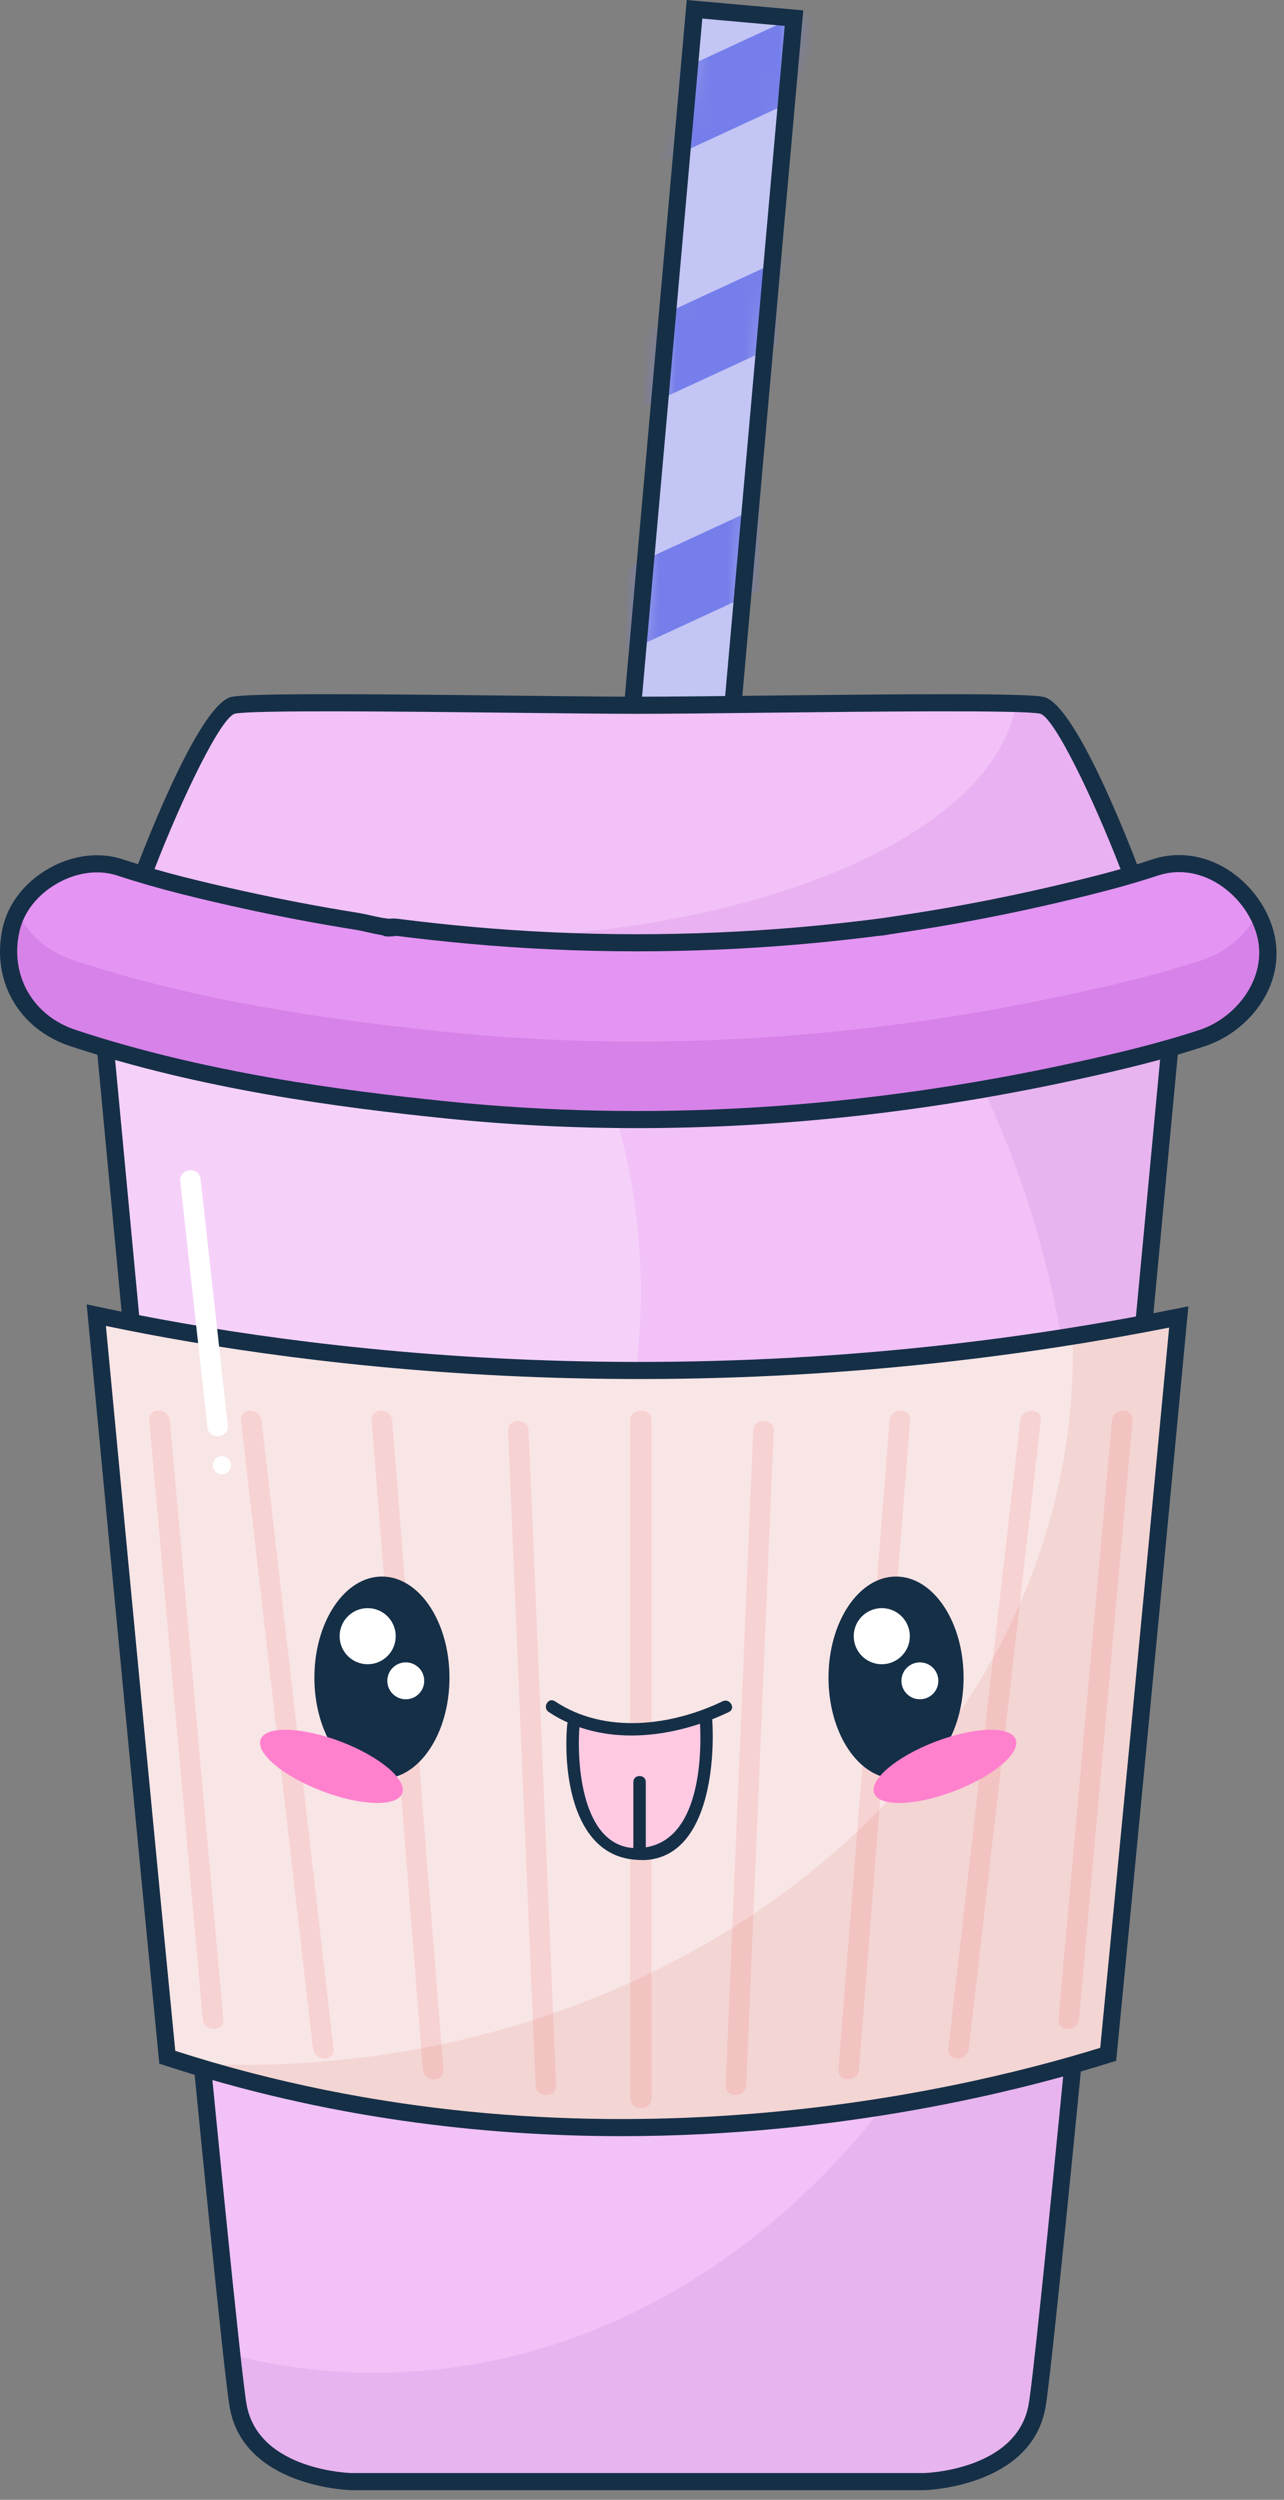 <svg width="75" height="146" viewBox="0 0 75 146" fill="none" xmlns="http://www.w3.org/2000/svg">
<rect x="0" y="0" width="75" height="146" fill="#808080" stroke="none"/>
<path d="M40.568 0.535L30.28 116.333L36.089 116.849L46.377 1.051L40.568 0.535Z" fill="#C3C5F4"/>
<mask id="mask0_13_405" style="mask-type:luminance" maskUnits="userSpaceOnUse" x="30" y="0" width="17" height="117">
<path d="M40.568 0.535L30.28 116.333L36.089 116.849L46.377 1.051L40.568 0.535Z" fill="white"/>
</mask>
<g mask="url(#mask0_13_405)">
<path d="M109.139 68.786L-36.606 136.175L-34.75 140.19L110.996 72.801L109.139 68.786Z" fill="#757EEA"/>
<path d="M110.421 54.364L-35.324 121.754L-33.469 125.767L112.277 58.377L110.421 54.364Z" fill="#757EEA"/>
<path d="M111.691 39.97L-34.053 107.343L-32.198 111.356L113.547 43.983L111.691 39.97Z" fill="#757EEA"/>
<path d="M112.983 25.526L-32.762 92.915L-30.906 96.929L114.839 29.54L112.983 25.526Z" fill="#757EEA"/>
<path d="M114.264 11.101L-31.482 78.491L-29.626 82.505L116.12 15.116L114.264 11.101Z" fill="#757EEA"/>
<path d="M115.546 -3.317L-30.2 64.073L-28.344 68.087L117.402 0.698L115.546 -3.317Z" fill="#757EEA"/>
<path d="M116.827 -17.739L-28.919 49.651L-27.063 53.665L118.683 -13.725L116.827 -17.739Z" fill="#757EEA"/>
<path d="M118.107 -32.162L-27.637 35.227L-25.782 39.241L119.963 -28.148L118.107 -32.162Z" fill="#757EEA"/>
</g>
<path d="M36.54 117.396L29.735 116.791L40.114 0L46.919 0.606L46.875 1.104L36.54 117.396ZM30.82 115.884L35.633 116.311L45.836 1.514L41.022 1.085L30.82 115.884Z" fill="#152F47"/>
<path d="M37.244 60.237C24.81 60.237 13.598 58.154 5.633 55.642C7.018 70.38 13.222 136.709 13.913 140.532C14.691 144.839 20.523 144.937 20.523 144.937H36.076H38.409H53.961C53.961 144.937 59.794 144.839 60.572 140.532C61.262 136.71 67.468 70.381 68.851 55.643C60.889 58.155 49.676 60.237 37.244 60.237Z" fill="#F1C1F7"/>
<path d="M54.889 58.854C59.914 67.16 62.889 77.425 62.889 88.541C62.889 116.177 44.53 138.58 21.884 138.58C19.025 138.58 16.236 138.221 13.543 137.542C13.716 139.101 13.844 140.143 13.914 140.532C14.692 144.839 20.524 144.937 20.524 144.937H36.077H38.41H53.962C53.962 144.937 59.795 144.839 60.573 140.532C61.263 136.71 67.469 70.381 68.852 55.643C64.912 56.886 60.174 58.022 54.889 58.854Z" fill="#E7B4EF"/>
<g opacity="0.25">
<path d="M5.633 55.642C6.409 63.892 8.694 88.308 10.677 108.877C25.784 106.664 37.435 92.554 37.435 75.465C37.435 69.963 36.22 64.775 34.078 60.187C22.915 59.872 12.915 57.939 5.633 55.642Z" fill="white"/>
</g>
<path d="M38.41 145.437H20.524C20.453 145.436 14.263 145.278 13.421 140.621C12.775 137.045 7.484 80.705 5.493 59.495L5.065 54.938L5.784 55.165C11.197 56.873 22.481 59.737 37.244 59.737C52.005 59.737 63.289 56.873 68.702 55.166L69.421 54.939L69.149 57.836C64.226 110.325 61.506 138.177 61.065 140.62C60.223 145.277 54.033 145.435 53.97 145.436L38.41 145.437ZM6.201 56.342L6.489 59.402C8.289 78.572 13.767 136.909 14.406 140.443C15.101 144.29 20.479 144.436 20.533 144.437H53.962C54.007 144.436 59.386 144.291 60.081 140.443C60.518 138.029 63.233 110.204 68.153 57.744L68.285 56.343C62.574 58.082 51.515 60.738 37.244 60.738C22.97 60.737 11.911 58.081 6.201 56.342Z" fill="#152F47"/>
<path d="M60.845 41.189C59.201 40.86 43.059 41.189 37.238 41.189C31.417 41.189 15.275 40.86 13.631 41.189C11.987 41.518 8.358 51.093 8.358 51.093C20.511 58.202 37.237 56.791 37.237 56.791C37.237 56.791 53.963 58.202 66.116 51.093C66.118 51.093 62.489 41.518 60.845 41.189Z" fill="#F1C1F7"/>
<path d="M60.845 41.189C60.613 41.143 60.084 41.11 59.344 41.087C58.139 48.747 44.026 54.794 26.78 54.794C22.011 54.794 17.485 54.328 13.401 53.497C24.666 57.848 37.238 56.791 37.238 56.791C37.238 56.791 53.964 58.202 66.117 51.093C66.117 51.093 62.489 41.518 60.845 41.189Z" fill="#E9B1F2"/>
<path d="M40.673 57.396C38.549 57.396 37.243 57.292 37.196 57.289C37.113 57.304 20.257 58.632 8.107 51.525L7.742 51.312L7.891 50.916C8.765 48.609 11.756 41.055 13.533 40.699C14.645 40.476 21.286 40.531 29.849 40.627C32.796 40.66 35.486 40.69 37.238 40.69C38.991 40.69 41.68 40.66 44.628 40.627C53.191 40.532 59.833 40.478 60.942 40.699H60.943C62.719 41.055 65.71 48.609 66.585 50.916L66.734 51.312L66.37 51.525C57.561 56.677 46.276 57.396 40.673 57.396ZM8.979 50.873C20.821 57.579 37.033 56.305 37.196 56.293C37.442 56.305 53.654 57.58 65.498 50.873C63.812 46.5 61.55 41.857 60.747 41.68C59.648 41.461 50.975 41.557 44.639 41.627C41.687 41.66 38.994 41.69 37.238 41.69C35.483 41.69 32.789 41.66 29.838 41.627C23.504 41.557 14.828 41.461 13.73 41.68C12.927 41.856 10.665 46.499 8.979 50.873Z" fill="#152F47"/>
<path d="M5.625 76.811C6.923 90.559 8.487 107.01 9.773 120.153C33.477 127.892 55.312 122.939 64.731 119.98C66.01 106.899 67.562 90.583 68.852 76.916C40.2 82.69 16.098 79.058 5.625 76.811Z" fill="#F8E5E5"/>
<path d="M30.876 83.568C30.844 82.801 29.647 82.797 29.68 83.568C30.149 94.717 30.617 105.866 31.086 117.015C31.153 118.604 31.22 120.193 31.286 121.783C31.318 122.55 32.515 122.554 32.482 121.783C32.013 110.634 31.545 99.485 31.076 88.336C31.009 86.747 30.942 85.158 30.876 83.568Z" fill="#F7D2D2"/>
<path d="M22.907 82.959C22.847 82.197 21.65 82.19 21.711 82.959C22.582 94.007 23.453 105.055 24.324 116.103C24.449 117.692 24.574 119.28 24.7 120.869C24.76 121.631 25.957 121.638 25.896 120.869C25.025 109.821 24.154 98.773 23.283 87.725C23.157 86.137 23.032 84.548 22.907 82.959Z" fill="#F7D2D2"/>
<path d="M15.275 82.959C15.188 82.203 13.991 82.194 14.079 82.959C15.307 93.676 16.535 104.394 17.763 115.111C17.936 116.624 18.11 118.138 18.283 119.651C18.37 120.407 19.567 120.416 19.479 119.651C18.251 108.934 17.023 98.216 15.795 87.499C15.622 85.986 15.448 84.473 15.275 82.959Z" fill="#F7D2D2"/>
<path d="M9.914 82.959C9.846 82.198 8.649 82.191 8.718 82.959C9.63 93.149 10.542 103.339 11.453 113.53C11.584 114.995 11.715 116.46 11.846 117.924C11.914 118.685 13.111 118.692 13.042 117.924C12.13 107.734 11.218 97.544 10.307 87.353C10.176 85.889 10.045 84.424 9.914 82.959Z" fill="#F7D2D2"/>
<path d="M37.435 82.385C37.129 82.376 36.817 82.565 36.817 82.959C36.817 94.507 36.817 106.055 36.817 117.603C36.817 119.25 36.817 120.897 36.817 122.544C36.817 122.937 37.129 123.127 37.435 123.119C37.741 123.128 38.053 122.938 38.053 122.544C38.053 120.897 38.053 119.25 38.053 117.603C38.053 106.055 38.053 94.507 38.053 82.959C38.053 82.565 37.741 82.376 37.435 82.385Z" fill="#F7D2D2"/>
<path d="M43.995 83.568C43.928 85.157 43.861 86.747 43.795 88.336C43.326 99.485 42.858 110.634 42.389 121.783C42.357 122.554 43.553 122.55 43.585 121.783C43.652 120.194 43.719 118.605 43.785 117.015C44.254 105.866 44.722 94.717 45.191 83.568C45.223 82.797 44.027 82.801 43.995 83.568Z" fill="#F7D2D2"/>
<path d="M51.963 82.959C51.838 84.548 51.713 86.136 51.587 87.725C50.716 98.773 49.845 109.821 48.975 120.869C48.914 121.638 50.111 121.631 50.171 120.869C50.296 119.28 50.421 117.692 50.547 116.103C51.418 105.055 52.289 94.007 53.159 82.959C53.22 82.19 52.023 82.197 51.963 82.959Z" fill="#F7D2D2"/>
<path d="M59.596 82.959C59.423 84.472 59.249 85.986 59.076 87.499C57.848 98.216 56.62 108.934 55.392 119.651C55.304 120.416 56.501 120.407 56.588 119.651C56.761 118.138 56.935 116.624 57.108 115.111C58.336 104.394 59.564 93.676 60.792 82.959C60.879 82.195 59.682 82.203 59.596 82.959Z" fill="#F7D2D2"/>
<path d="M64.956 82.959C64.825 84.424 64.694 85.889 64.563 87.353C63.651 97.543 62.739 107.733 61.827 117.924C61.758 118.692 62.955 118.685 63.023 117.924C63.154 116.459 63.285 114.994 63.416 113.53C64.328 103.34 65.24 93.15 66.152 82.959C66.221 82.191 65.024 82.199 64.956 82.959Z" fill="#F7D2D2"/>
<path d="M4.259 60.624C11.23 62.931 18.715 64.064 25.987 64.814C38.311 66.084 50.82 65.192 62.912 62.538C65.366 61.999 67.836 61.416 70.224 60.626C72.785 59.779 74.722 57.02 73.833 54.27C73.007 51.717 70.225 49.752 67.477 50.662C65.621 51.276 63.712 51.75 61.812 52.199C59.711 52.695 57.595 53.127 55.47 53.502C54.217 53.723 52.961 53.917 51.702 54.103C50.395 54.297 52.507 54.005 51.665 54.111C51.32 54.154 50.976 54.2 50.631 54.242C49.776 54.346 48.919 54.441 48.062 54.526C41.61 55.165 35.116 55.239 28.652 54.725C27.19 54.609 25.73 54.464 24.273 54.292C23.925 54.251 23.578 54.208 23.23 54.164C22.801 54.109 22.107 54.27 23.18 54.159C22.472 54.232 21.543 53.921 20.848 53.81C18.612 53.452 16.385 53.031 14.174 52.542C11.768 52.01 9.347 51.436 7.005 50.661C4.437 49.811 1.247 51.644 0.65 54.27C0.002 57.115 1.51 59.715 4.259 60.624Z" fill="#E494F2"/>
<path d="M73.451 53.376C72.774 54.624 71.591 55.622 70.225 56.074C67.837 56.864 65.367 57.447 62.913 57.986C50.82 60.641 38.311 61.533 25.988 60.262C18.715 59.512 11.231 58.379 4.26 56.072C2.748 55.572 1.632 54.551 1.023 53.268C0.859 53.585 0.731 53.918 0.652 54.267C0.004 57.113 1.511 59.713 4.261 60.622C11.232 62.929 18.717 64.062 25.989 64.812C38.313 66.082 50.822 65.19 62.914 62.536C65.368 61.997 67.838 61.414 70.226 60.624C72.787 59.777 74.724 57.018 73.834 54.269C73.734 53.962 73.605 53.662 73.451 53.376Z" fill="#D782E8"/>
<g opacity="0.1">
<path d="M62.641 78.031C62.65 78.358 62.67 78.684 62.67 79.013C62.67 101.98 40.952 120.598 14.162 120.598C13.051 120.598 11.953 120.554 10.861 120.492C34.143 127.732 55.456 122.895 64.731 119.981C66.01 106.9 67.562 90.584 68.852 76.917C66.755 77.338 64.685 77.705 62.641 78.031Z" fill="#C1422D"/>
</g>
<path d="M36.299 124.76C28.139 124.76 19.007 123.694 9.617 120.628L9.306 120.527L9.274 120.202C8.211 109.342 6.816 94.76 5.127 76.858L5.063 76.179L5.73 76.322C17.224 78.788 40.698 82.08 68.754 76.426L69.414 76.293L69.35 76.963C67.686 94.592 66.299 109.082 65.229 120.029L65.197 120.358L64.881 120.457C59.647 122.101 49.184 124.76 36.299 124.76ZM10.238 119.778C33.771 127.354 55.62 122.277 64.265 119.601C65.318 108.834 66.672 94.687 68.291 77.537C40.881 82.938 17.888 79.884 6.186 77.44C7.831 94.854 9.193 109.092 10.238 119.778Z" fill="#152F47"/>
<path d="M37.226 65.887C33.428 65.887 29.662 65.695 25.936 65.311C19.78 64.676 11.735 63.624 4.102 61.099C1.079 60.099 -0.54 57.245 0.163 54.158C0.482 52.758 1.467 51.503 2.866 50.714C4.25 49.932 5.816 49.739 7.163 50.186C9.522 50.966 11.979 51.545 14.283 52.053C16.448 52.532 18.684 52.956 20.929 53.316C21.151 53.352 21.395 53.406 21.649 53.463C22.001 53.543 22.387 53.629 22.728 53.659C22.944 53.632 23.166 53.651 23.296 53.668L24.334 53.796C25.783 53.967 27.249 54.112 28.694 54.227C35.069 54.734 41.569 54.666 48.015 54.029C48.869 53.944 49.721 53.85 50.573 53.746L51.487 53.631C51.534 53.624 51.583 53.616 51.632 53.609C52.885 53.423 54.138 53.23 55.386 53.01C57.536 52.63 59.66 52.194 61.699 51.713C63.822 51.212 65.591 50.761 67.322 50.188C68.594 49.767 69.985 49.883 71.237 50.518C72.667 51.243 73.816 52.588 74.311 54.117C75.337 57.289 73.072 60.212 70.383 61.101C67.939 61.911 65.4 62.505 63.021 63.027C54.343 64.931 45.706 65.887 37.226 65.887ZM4.416 60.15C11.957 62.645 19.933 63.688 26.039 64.317C37.977 65.549 50.347 64.785 62.805 62.05C65.158 61.534 67.666 60.946 70.068 60.151C72.312 59.409 74.17 56.93 73.359 54.424C72.944 53.143 71.981 52.016 70.785 51.409C70.069 51.046 68.941 50.705 67.636 51.136C65.87 51.72 64.077 52.178 61.929 52.685C59.87 53.17 57.728 53.611 55.559 53.993C54.355 54.205 53.148 54.392 51.939 54.573C51.929 54.575 51.919 54.578 51.909 54.58L51.91 54.584L51.857 54.59C51.774 54.607 51.687 54.618 51.603 54.63C51.541 54.638 51.471 54.648 51.398 54.653C51.383 54.655 51.374 54.657 51.367 54.658L51.366 54.655C51.354 54.656 51.343 54.656 51.33 54.657L50.694 54.737C49.835 54.841 48.974 54.937 48.113 55.023C41.61 55.668 35.049 55.735 28.615 55.223C27.157 55.107 25.678 54.96 24.217 54.788L23.182 54.661C22.741 54.705 22.503 54.727 22.338 54.619C22.029 54.573 21.72 54.504 21.43 54.438C21.198 54.386 20.974 54.335 20.772 54.303C18.509 53.941 16.253 53.513 14.069 53.03C11.739 52.516 9.253 51.93 6.851 51.135C5.771 50.779 4.5 50.941 3.359 51.585C2.205 52.236 1.397 53.255 1.14 54.38C0.554 56.945 1.902 59.317 4.416 60.15Z" fill="#152F47"/>
<path d="M10.528 68.994C10.992 73.192 11.456 77.39 11.92 81.589C11.986 82.183 12.051 82.777 12.117 83.37C12.202 84.135 13.391 84.005 13.306 83.239C12.842 79.041 12.378 74.843 11.914 70.644C11.848 70.05 11.783 69.456 11.717 68.863C11.633 68.098 10.444 68.228 10.528 68.994Z" fill="white"/>
<path d="M13.492 85.516C13.524 85.809 13.313 86.072 13.021 86.104C12.729 86.136 12.465 85.925 12.433 85.633C12.401 85.34 12.612 85.077 12.904 85.045C13.196 85.012 13.46 85.224 13.492 85.516Z" fill="white"/>
<path d="M26.254 97.983C26.254 101.245 24.488 103.889 22.309 103.889C20.13 103.889 18.364 101.245 18.364 97.983C18.364 94.721 20.13 92.077 22.309 92.077C24.488 92.077 26.254 94.721 26.254 97.983Z" fill="#152F47"/>
<path d="M21.476 97.198C22.381 97.198 23.114 96.465 23.114 95.56C23.114 94.655 22.381 93.922 21.476 93.922C20.571 93.922 19.838 94.655 19.838 95.56C19.838 96.465 20.571 97.198 21.476 97.198Z" fill="white"/>
<path d="M23.702 99.245C24.297 99.245 24.78 98.762 24.78 98.167C24.78 97.572 24.297 97.089 23.702 97.089C23.107 97.089 22.624 97.572 22.624 98.167C22.624 98.762 23.107 99.245 23.702 99.245Z" fill="white"/>
<path d="M56.284 97.983C56.284 101.245 54.518 103.889 52.339 103.889C50.16 103.889 48.394 101.245 48.394 97.983C48.394 94.721 50.16 92.077 52.339 92.077C54.518 92.077 56.284 94.721 56.284 97.983Z" fill="#152F47"/>
<path d="M53.144 95.56C53.144 96.465 52.411 97.198 51.506 97.198C50.601 97.198 49.868 96.465 49.868 95.56C49.868 94.655 50.601 93.922 51.506 93.922C52.411 93.922 53.144 94.656 53.144 95.56Z" fill="white"/>
<path d="M53.732 99.245C54.327 99.245 54.81 98.762 54.81 98.167C54.81 97.572 54.327 97.089 53.732 97.089C53.137 97.089 52.654 97.572 52.654 98.167C52.654 98.762 53.137 99.245 53.732 99.245Z" fill="white"/>
<path d="M33.624 100.404C33.624 100.404 32.659 108.288 37.358 108.288C42.056 108.288 41.235 100.33 41.235 100.33C41.235 100.33 36.901 101.762 33.624 100.404Z" fill="#FFC9E2"/>
<path d="M32.05 99.987C35.193 102.084 39.367 101.533 42.577 99.987C42.999 99.784 42.631 99.159 42.211 99.361C39.225 100.799 35.335 101.308 32.416 99.361C32.025 99.1 31.662 99.729 32.05 99.987Z" fill="#152F47"/>
<path d="M41.597 100.33C41.564 99.866 40.839 99.863 40.87 100.33C41.038 102.785 40.802 107.403 37.721 107.891C37.721 106.62 37.721 105.349 37.721 104.078C37.721 103.61 36.995 103.61 36.995 104.078C36.995 105.363 36.995 106.649 36.995 107.933C34.004 107.733 33.665 103.044 33.854 100.737C33.892 100.27 33.166 100.274 33.128 100.737C32.881 103.74 33.542 108.49 37.274 108.625C37.319 108.634 37.364 108.636 37.409 108.63C37.482 108.631 37.548 108.642 37.622 108.638C41.336 108.488 41.785 103.073 41.597 100.33Z" fill="#152F47"/>
<path d="M23.491 104.74C23.187 105.538 21.09 105.478 18.807 104.607C16.525 103.736 14.921 102.384 15.225 101.586C15.529 100.788 17.626 100.848 19.909 101.719C22.192 102.59 23.796 103.942 23.491 104.74Z" fill="#FF81CE"/>
<path d="M51.063 104.74C51.367 105.538 53.464 105.478 55.747 104.607C58.03 103.736 59.633 102.384 59.329 101.586C59.025 100.788 56.928 100.848 54.645 101.719C52.362 102.59 50.759 103.942 51.063 104.74Z" fill="#FF81CE"/>
</svg>
